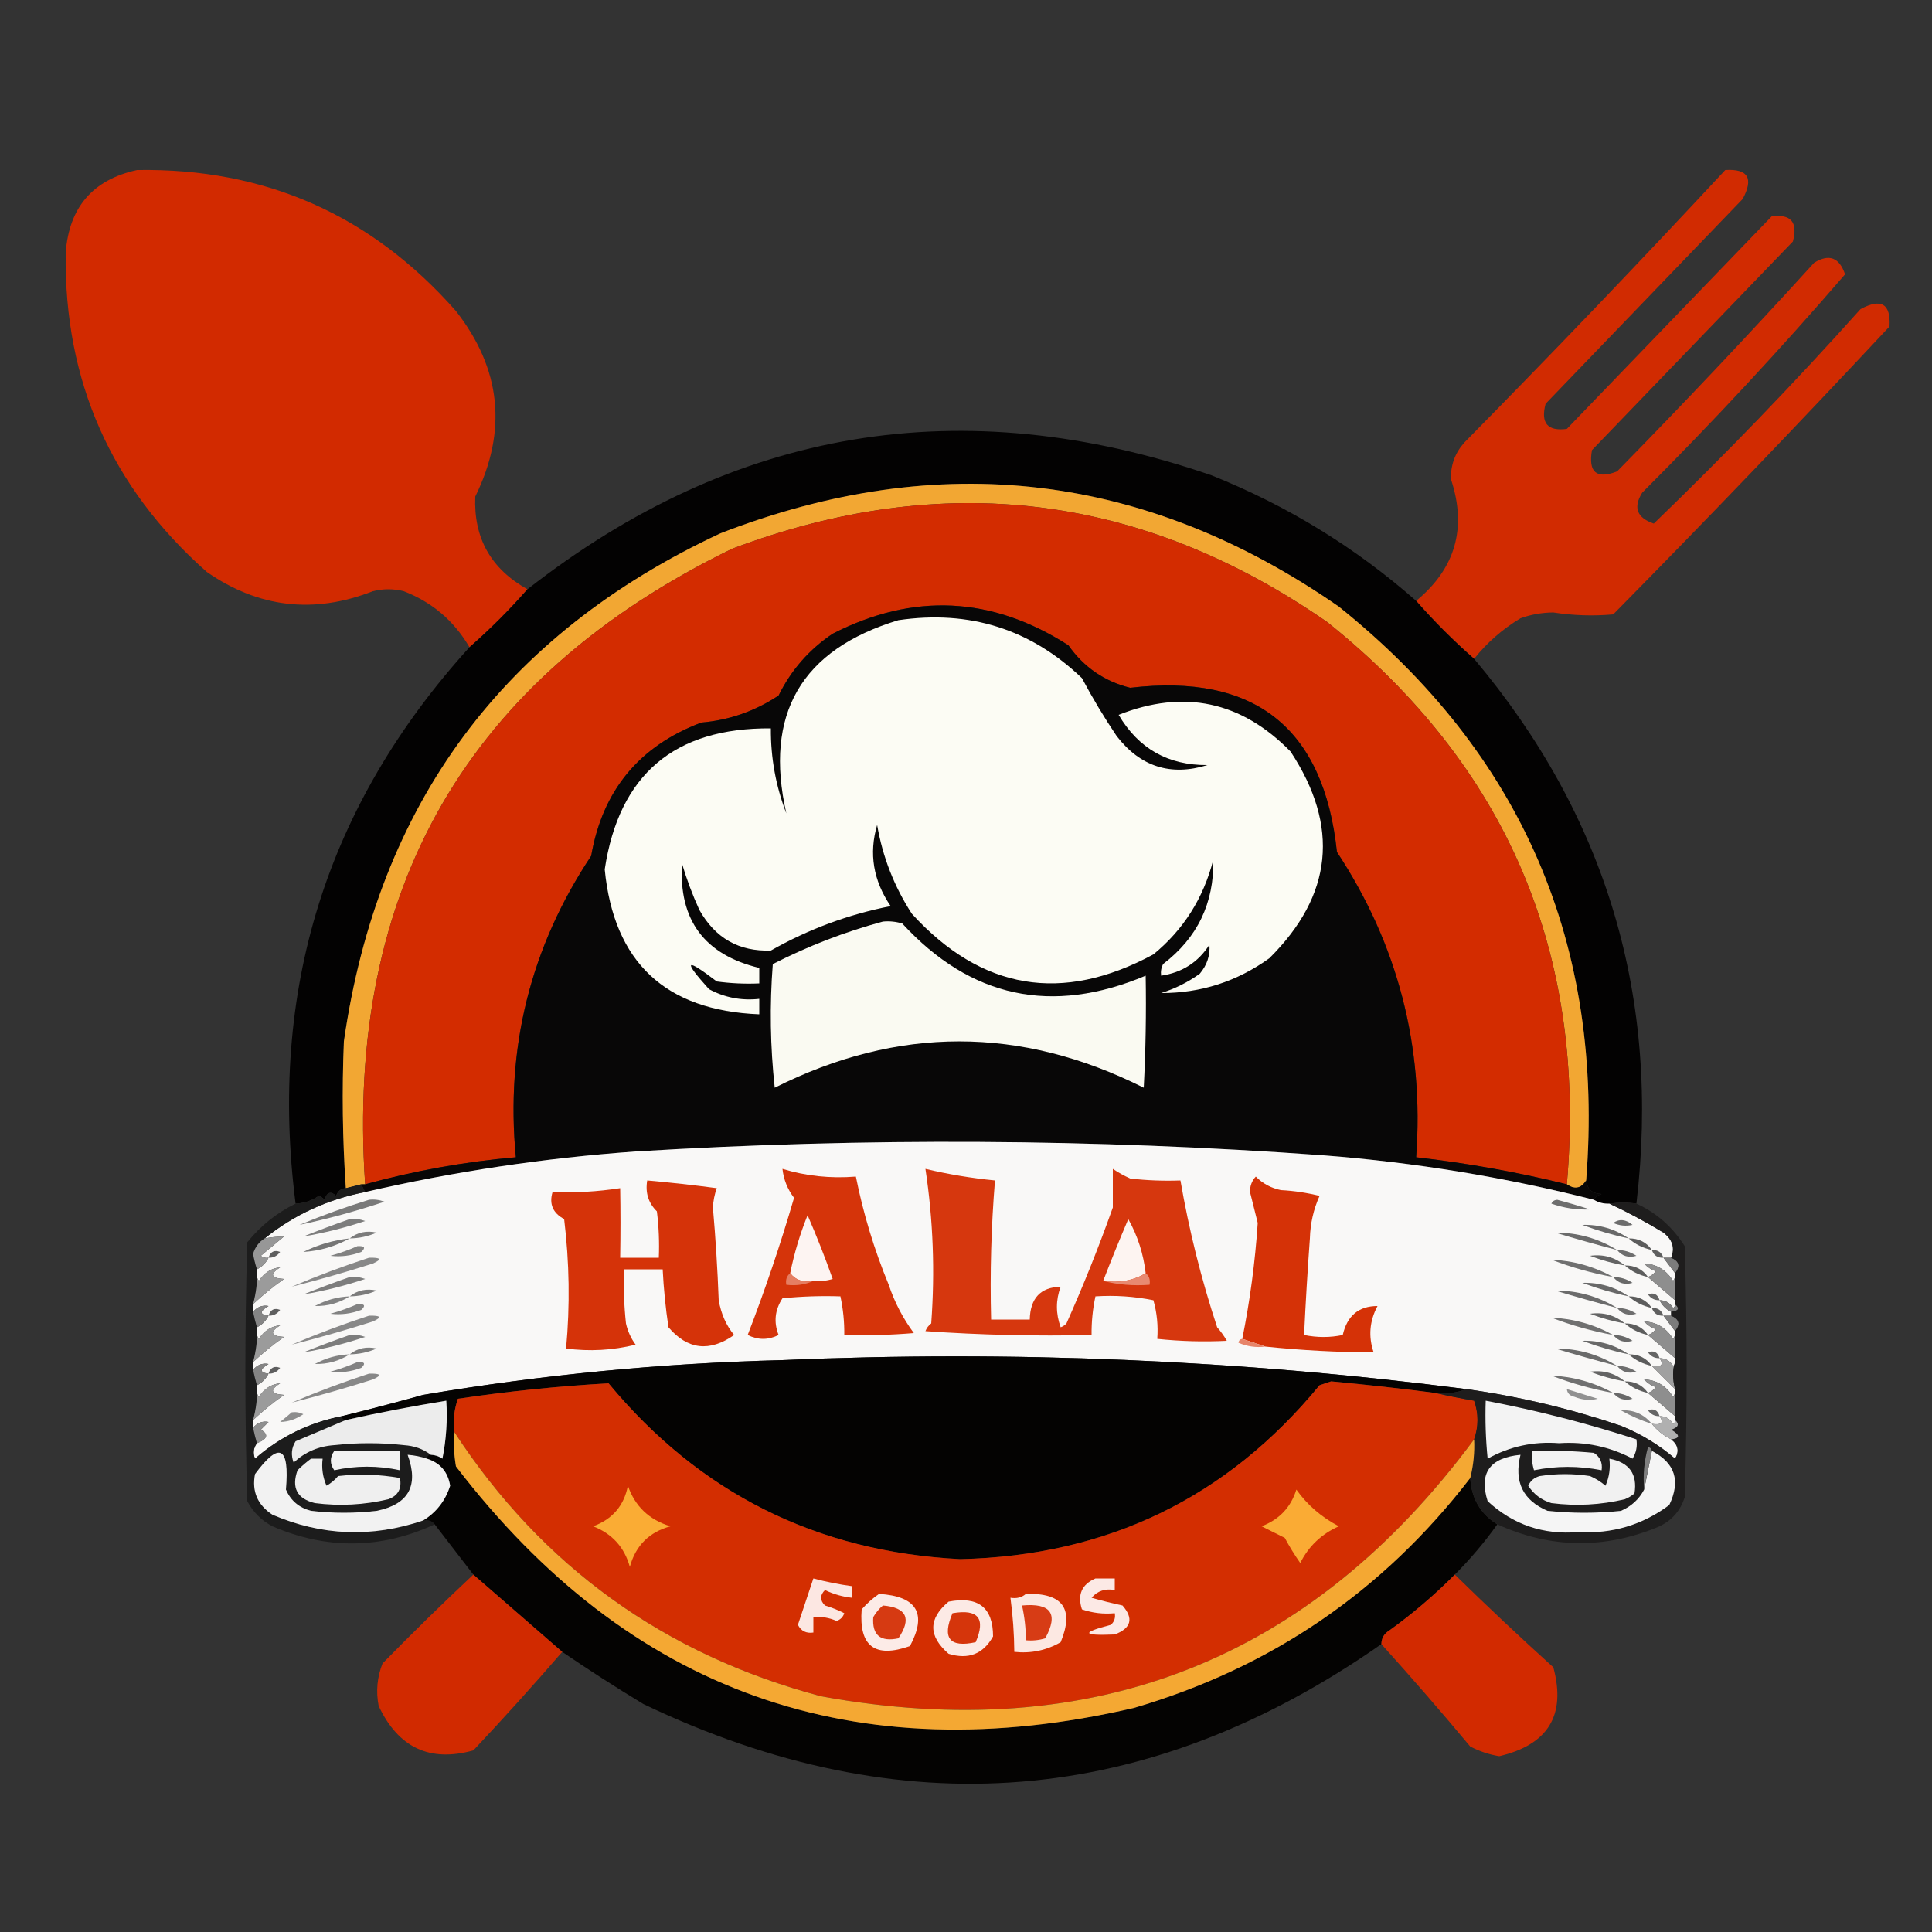 <?xml version="1.0" encoding="UTF-8"?>
<!DOCTYPE svg PUBLIC "-//W3C//DTD SVG 1.1//EN" "http://www.w3.org/Graphics/SVG/1.1/DTD/svg11.dtd">
<svg xmlns="http://www.w3.org/2000/svg" version="1.1" width="500px" height="500px" style="shape-rendering:geometricPrecision; text-rendering:geometricPrecision; image-rendering:optimizeQuality; fill-rule:evenodd; clip-rule:evenodd" xmlns:xlink="http://www.w3.org/1999/xlink">
<rect width="100%" height="100%" fill="#333333" stroke="none"/>
<g><path style="opacity:0.995" fill="#d32b00" d="M 136.5,152.5 C 131.881,157.785 126.881,162.785 121.5,167.5C 117.523,160.69 111.856,155.856 104.5,153C 101.833,152.333 99.167,152.333 96.5,153C 81.224,158.967 66.891,157.3 53.5,148C 28.749,126.085 16.582,98.585 17,65.5C 17.846,53.66 24.012,46.493 35.5,44C 68.603,43.468 96.103,55.634 118,80.5C 129.701,95.471 131.367,111.471 123,128.5C 122.537,139.223 127.037,147.223 136.5,152.5 Z"/></g>
<g><path style="opacity:0.979" fill="#d42b00" d="M 381.5,170.5 C 376.167,165.833 371.167,160.833 366.5,155.5C 376.686,147.104 379.686,136.604 375.5,124C 375.403,120.362 376.57,117.195 379,114.5C 401.865,91.303 424.365,67.803 446.5,44C 452.391,43.638 453.891,46.138 451,51.5C 434,69.167 417,86.833 400,104.5C 398.67,109.498 400.504,111.664 405.5,111C 423.167,92.667 440.833,74.333 458.5,56C 463.496,55.336 465.33,57.502 464,62.5C 446.667,80.5 429.333,98.5 412,116.5C 411.005,122.241 413.171,124.075 418.5,122C 435.866,104.302 452.866,86.302 469.5,68C 473.359,65.621 476.025,66.621 477.5,71C 460.747,90.423 443.247,109.257 425,127.5C 422.614,131.337 423.614,134.004 428,135.5C 446.534,117.634 464.367,99.134 481.5,80C 486.862,77.109 489.362,78.609 489,84.5C 465.476,109.69 441.642,134.523 417.5,159C 412.325,159.467 407.158,159.3 402,158.5C 399.075,158.523 396.241,159.023 393.5,160C 388.825,162.821 384.825,166.321 381.5,170.5 Z"/></g>
<g><path style="opacity:0.963" fill="#020100" d="M 366.5,155.5 C 371.167,160.833 376.167,165.833 381.5,170.5C 415.784,211.273 429.784,258.273 423.5,311.5C 421.334,311.166 419.001,311.166 416.5,311.5C 415.041,311.567 413.708,311.234 412.5,310.5C 412.918,309.778 413.584,309.278 414.5,309C 412.09,308.943 410.756,307.776 410.5,305.5C 415.265,244.551 393.932,195.051 346.5,157C 296.604,122.354 243.271,116.021 186.5,138C 130.336,164.18 97.836,208.013 89,269.5C 88.475,282.175 88.641,294.842 89.5,307.5C 88.25,307.577 87.417,308.244 87,309.5C 85.605,308.185 84.605,308.519 84,310.5C 83.586,310.043 83.086,309.709 82.5,309.5C 80.677,310.747 78.677,311.414 76.5,311.5C 69.438,256.364 84.438,208.364 121.5,167.5C 126.881,162.785 131.881,157.785 136.5,152.5C 189.935,110.705 248.935,100.872 313.5,123C 333.145,130.854 350.812,141.687 366.5,155.5 Z"/></g>
<g><path style="opacity:1" fill="#f2a733" d="M 410.5,305.5 C 409.185,307.599 407.518,307.933 405.5,306.5C 410.704,246.764 390.037,198.264 343.5,161C 295.582,127.76 244.248,121.427 189.5,142C 121.029,175.361 89.362,230.194 94.5,306.5C 94.167,306.5 93.833,306.5 93.5,306.5C 92.167,306.833 90.833,307.167 89.5,307.5C 88.641,294.842 88.475,282.175 89,269.5C 97.836,208.013 130.336,164.18 186.5,138C 243.271,116.021 296.604,122.354 346.5,157C 393.932,195.051 415.265,244.551 410.5,305.5 Z"/></g>
<g><path style="opacity:1" fill="#d32c00" d="M 405.5,306.5 C 392.685,303.335 379.685,301.001 366.5,299.5C 368.589,270.754 361.756,244.421 346,220.5C 342.598,188.364 324.765,174.197 292.5,178C 285.835,176.346 280.502,172.679 276.5,167C 256.722,154.323 236.389,153.323 215.5,164C 209.401,168.098 204.734,173.431 201.5,180C 195.422,184.04 188.755,186.373 181.5,187C 165.435,193.066 155.935,204.566 153,221.5C 137.309,245.096 130.809,271.096 133.5,299.5C 120.255,300.652 107.255,302.985 94.5,306.5C 89.362,230.194 121.029,175.361 189.5,142C 244.248,121.427 295.582,127.76 343.5,161C 390.037,198.264 410.704,246.764 405.5,306.5 Z"/></g>
<g><path style="opacity:1" fill="#080707" d="M 405.5,306.5 C 407.518,307.933 409.185,307.599 410.5,305.5C 410.756,307.776 412.09,308.943 414.5,309C 413.584,309.278 412.918,309.778 412.5,310.5C 389.542,304.669 366.209,300.836 342.5,299C 283.194,294.702 223.861,294.369 164.5,298C 140.848,299.688 117.515,303.188 94.5,308.5C 94.167,307.833 93.833,307.167 93.5,306.5C 93.833,306.5 94.167,306.5 94.5,306.5C 107.255,302.985 120.255,300.652 133.5,299.5C 130.809,271.096 137.309,245.096 153,221.5C 155.935,204.566 165.435,193.066 181.5,187C 188.755,186.373 195.422,184.04 201.5,180C 204.734,173.431 209.401,168.098 215.5,164C 236.389,153.323 256.722,154.323 276.5,167C 280.502,172.679 285.835,176.346 292.5,178C 324.765,174.197 342.598,188.364 346,220.5C 361.756,244.421 368.589,270.754 366.5,299.5C 379.685,301.001 392.685,303.335 405.5,306.5 Z"/></g>
<g><path style="opacity:1" fill="#fcfcf4" d="M 232.5,160.5 C 250.908,157.805 266.741,162.805 280,175.5C 282.748,180.666 285.748,185.666 289,190.5C 295.148,198.439 302.981,200.939 312.5,198C 302.333,198.083 294.666,193.75 289.5,185C 306.413,178.316 321.246,181.483 334,194.5C 346.754,213.882 344.92,231.716 328.5,248C 320.092,254.025 310.759,257.025 300.5,257C 304.112,255.861 307.446,254.194 310.5,252C 312.377,249.769 313.21,247.269 313,244.5C 310.078,249.048 305.911,251.715 300.5,252.5C 300.351,251.448 300.517,250.448 301,249.5C 309.888,242.723 314.221,233.723 314,222.5C 311.458,232.438 306.291,240.604 298.5,247C 274.867,259.738 254.034,256.238 236,236.5C 231.435,229.476 228.435,221.81 227,213.5C 224.828,220.892 225.995,227.892 230.5,234.5C 219.545,236.655 209.212,240.489 199.5,246C 191.266,246.296 185.1,242.796 181,235.5C 179.216,231.599 177.716,227.599 176.5,223.5C 175.624,238.081 182.291,247.081 196.5,250.5C 196.5,251.833 196.5,253.167 196.5,254.5C 192.818,254.665 189.152,254.499 185.5,254C 177.328,247.75 176.662,248.417 183.5,256C 187.546,258.174 191.879,259.007 196.5,258.5C 196.5,259.833 196.5,261.167 196.5,262.5C 172.195,261.54 158.862,249.04 156.5,225C 160.204,200.471 174.537,188.304 199.5,188.5C 199.445,196.121 200.778,203.454 203.5,210.5C 197.683,184.797 207.349,168.13 232.5,160.5 Z"/></g>
<g><path style="opacity:1" fill="#fafaf2" d="M 228.5,238.5 C 230.199,238.34 231.866,238.506 233.5,239C 251.2,258.242 272.2,262.742 296.5,252.5C 296.666,262.172 296.5,271.839 296,281.5C 264.154,265.511 232.321,265.511 200.5,281.5C 199.334,270.849 199.168,260.182 200,249.5C 209.209,244.801 218.709,241.135 228.5,238.5 Z"/></g>
<g><path style="opacity:1" fill="#f9f8f7" d="M 412.5,310.5 C 413.708,311.234 415.041,311.567 416.5,311.5C 421.232,313.702 425.899,316.202 430.5,319C 432.856,320.827 433.523,322.993 432.5,325.5C 431.833,325.5 431.167,325.5 430.5,325.5C 431.512,326.872 432.512,328.205 433.5,329.5C 433.631,330.239 433.464,330.906 433,331.5C 431.164,328.621 428.664,327.121 425.5,327C 426.328,327.915 427.328,328.581 428.5,329C 427.956,329.717 427.289,330.217 426.5,330.5C 428.808,332.471 431.142,334.471 433.5,336.5C 433.5,336.833 433.5,337.167 433.5,337.5C 433.565,337.938 433.399,338.272 433,338.5C 432.184,337.177 431.017,336.511 429.5,336.5C 430.167,337.833 431.167,338.833 432.5,339.5C 432.5,339.833 432.5,340.167 432.5,340.5C 431.833,340.5 431.167,340.5 430.5,340.5C 431.512,341.872 432.512,343.205 433.5,344.5C 433.631,345.239 433.464,345.906 433,346.5C 431.164,343.621 428.664,342.121 425.5,342C 426.328,342.915 427.328,343.581 428.5,344C 427.956,344.717 427.289,345.217 426.5,345.5C 428.808,347.471 431.142,349.471 433.5,351.5C 433.5,351.833 433.5,352.167 433.5,352.5C 433.565,352.938 433.399,353.272 433,353.5C 432.184,352.177 431.017,351.511 429.5,351.5C 430.66,353.203 429.993,353.869 427.5,353.5C 429.5,355.5 431.5,357.5 433.5,359.5C 433.631,360.239 433.464,360.906 433,361.5C 431.164,358.621 428.664,357.121 425.5,357C 426.328,357.915 427.328,358.581 428.5,359C 427.956,359.717 427.289,360.217 426.5,360.5C 428.808,362.471 431.142,364.471 433.5,366.5C 433.5,366.833 433.5,367.167 433.5,367.5C 433.565,367.938 433.399,368.272 433,368.5C 432.184,367.177 431.017,366.511 429.5,366.5C 430.66,368.203 429.993,368.869 427.5,368.5C 428.853,370.183 430.52,371.516 432.5,372.5C 434.319,373.936 434.652,375.603 433.5,377.5C 429.333,373.913 424.666,371.08 419.5,369C 406.443,364.569 393.11,361.402 379.5,359.5C 320.744,351.937 261.744,349.437 202.5,352C 171.278,352.778 140.278,355.778 109.5,361C 102.483,362.953 95.483,364.787 88.5,366.5C 80.004,368.165 72.504,371.832 66,377.5C 65.421,376.072 65.588,374.738 66.5,373.5C 69.279,372.383 69.612,371.217 67.5,370C 68.167,369.333 68.833,368.667 69.5,368C 67.934,367.7 66.601,368.2 65.5,369.5C 65.5,368.833 65.5,368.167 65.5,367.5C 68.003,365.167 70.669,363.001 73.5,361C 70.057,360.779 69.724,359.779 72.5,358C 70.255,358.195 68.422,359.362 67,361.5C 66.536,360.906 66.369,360.239 66.5,359.5C 66.5,359.167 66.5,358.833 66.5,358.5C 67.833,357.833 68.833,356.833 69.5,355.5C 67.158,355.225 67.158,354.392 69.5,353C 67.934,352.7 66.601,353.2 65.5,354.5C 65.5,353.833 65.5,353.167 65.5,352.5C 68.003,350.167 70.669,348.001 73.5,346C 70.057,345.779 69.724,344.779 72.5,343C 70.255,343.195 68.422,344.362 67,346.5C 66.536,345.906 66.369,345.239 66.5,344.5C 66.5,344.167 66.5,343.833 66.5,343.5C 67.833,342.833 68.833,341.833 69.5,340.5C 67.158,340.225 67.158,339.392 69.5,338C 67.934,337.7 66.601,338.2 65.5,339.5C 65.5,338.833 65.5,338.167 65.5,337.5C 68.003,335.167 70.669,333.001 73.5,331C 70.057,330.779 69.724,329.779 72.5,328C 70.255,328.195 68.422,329.362 67,331.5C 66.536,330.906 66.369,330.239 66.5,329.5C 66.5,329.167 66.5,328.833 66.5,328.5C 67.833,327.833 68.833,326.833 69.5,325.5C 68.761,325.631 68.094,325.464 67.5,325C 69.5,323.333 71.5,321.667 73.5,320C 71.892,320.019 70.226,320.185 68.5,320.5C 76.063,314.409 84.73,310.409 94.5,308.5C 117.515,303.188 140.848,299.688 164.5,298C 223.861,294.369 283.194,294.702 342.5,299C 366.209,300.836 389.542,304.669 412.5,310.5 Z"/></g>
<g><path style="opacity:1" fill="#d5340a" d="M 202.5,302.5 C 208.588,304.365 214.922,305.031 221.5,304.5C 223.411,314.071 226.245,323.404 230,332.5C 231.514,337.029 233.681,341.195 236.5,345C 230.509,345.499 224.509,345.666 218.5,345.5C 218.54,342.119 218.207,338.786 217.5,335.5C 212.489,335.334 207.489,335.501 202.5,336C 200.528,339.016 200.195,342.183 201.5,345.5C 198.833,346.833 196.167,346.833 193.5,345.5C 197.987,333.874 201.987,322.041 205.5,310C 203.807,307.78 202.807,305.28 202.5,302.5 Z"/></g>
<g><path style="opacity:1" fill="#d6370e" d="M 239.5,302.5 C 245.384,303.906 251.384,304.906 257.5,305.5C 256.521,317.449 256.187,329.449 256.5,341.5C 259.833,341.5 263.167,341.5 266.5,341.5C 266.629,335.974 269.296,333.14 274.5,333C 273.209,336.455 273.209,339.955 274.5,343.5C 275.086,343.291 275.586,342.957 276,342.5C 280.391,332.659 284.391,322.659 288,312.5C 288,309.167 288,305.833 288,302.5C 289.419,303.46 290.919,304.293 292.5,305C 296.821,305.499 301.154,305.666 305.5,305.5C 307.711,318.343 310.877,331.009 315,343.5C 315.956,344.579 316.789,345.745 317.5,347C 311.496,347.3 305.496,347.134 299.5,346.5C 299.751,343.091 299.417,339.758 298.5,336.5C 293.544,335.506 288.544,335.173 283.5,335.5C 282.793,338.786 282.46,342.119 282.5,345.5C 268.151,345.833 253.818,345.499 239.5,344.5C 239.808,343.692 240.308,343.025 241,342.5C 241.997,329.047 241.497,315.714 239.5,302.5 Z"/></g>
<g><path style="opacity:1" fill="#d53309" d="M 167.5,305.5 C 173.499,306.034 179.499,306.701 185.5,307.5C 184.923,309.106 184.59,310.772 184.5,312.5C 185.199,320.485 185.699,328.485 186,336.5C 186.637,340.085 187.97,343.085 190,345.5C 183.609,349.966 177.942,349.299 173,343.5C 172.252,338.519 171.752,333.519 171.5,328.5C 168.167,328.5 164.833,328.5 161.5,328.5C 161.334,333.179 161.501,337.845 162,342.5C 162.45,344.519 163.283,346.352 164.5,348C 158.569,349.471 152.569,349.804 146.5,349C 147.532,337.888 147.365,326.721 146,315.5C 143.073,313.93 142.073,311.596 143,308.5C 148.742,308.74 154.576,308.406 160.5,307.5C 160.606,313.319 160.606,319.319 160.5,325.5C 163.833,325.5 167.167,325.5 170.5,325.5C 170.666,321.486 170.499,317.486 170,313.5C 167.797,311.331 166.964,308.665 167.5,305.5 Z"/></g>
<g><path style="opacity:1" fill="#d53207" d="M 327.5,348.5 C 325.5,347.833 323.5,347.167 321.5,346.5C 323.489,336.654 324.822,326.654 325.5,316.5C 324.833,313.833 324.167,311.167 323.5,308.5C 323.477,306.933 323.977,305.6 325,304.5C 326.8,306.317 328.966,307.484 331.5,308C 334.882,308.176 338.215,308.676 341.5,309.5C 339.938,312.974 339.105,316.64 339,320.5C 338.389,328.831 337.889,337.164 337.5,345.5C 340.897,346.192 344.23,346.192 347.5,345.5C 348.652,340.496 351.652,337.996 356.5,338C 354.43,341.883 354.097,345.883 355.5,350C 346.157,349.966 336.824,349.466 327.5,348.5 Z"/></g>
<g><path style="opacity:1" fill="#7a7a7a" d="M 95.5,310.5 C 96.873,310.343 98.207,310.51 99.5,311C 92.183,313.445 84.85,315.445 77.5,317C 83.497,314.512 89.497,312.345 95.5,310.5 Z"/></g>
<g><path style="opacity:1" fill="#6e6e6e" d="M 401.5,311.5 C 401.735,310.903 402.235,310.57 403,310.5C 405.856,311.256 408.689,312.089 411.5,313C 408.1,313.153 404.767,312.653 401.5,311.5 Z"/></g>
<g><path style="opacity:1" fill="#fdf4f2" d="M 210.5,331.5 C 207.918,331.975 205.918,331.308 204.5,329.5C 205.533,324.37 207.033,319.37 209,314.5C 211.367,319.938 213.534,325.438 215.5,331C 213.866,331.494 212.199,331.66 210.5,331.5 Z"/></g>
<g><path style="opacity:1" fill="#fdf4f1" d="M 296.5,329.5 C 293.316,331.414 289.649,332.08 285.5,331.5C 287.561,326.155 289.728,320.822 292,315.5C 294.419,319.833 295.919,324.499 296.5,329.5 Z"/></g>
<g><path style="opacity:1" fill="#6d6d6d" d="M 417.5,316.5 C 419.089,315.379 420.756,315.546 422.5,317C 420.803,317.384 419.137,317.218 417.5,316.5 Z"/></g>
<g><path style="opacity:1" fill="#686868" d="M 421.5,320.5 C 417.43,319.644 413.43,318.477 409.5,317C 413.921,316.864 417.921,318.031 421.5,320.5 Z"/></g>
<g><path style="opacity:1" fill="#7d7d7d" d="M 90.5,315.5 C 91.873,315.343 93.207,315.51 94.5,316C 89.19,317.777 83.857,319.11 78.5,320C 82.571,318.37 86.571,316.87 90.5,315.5 Z"/></g>
<g><path style="opacity:1" fill="#7c7c7c" d="M 90.5,320.5 C 92.527,318.912 94.861,318.412 97.5,319C 95.26,319.977 92.927,320.477 90.5,320.5 Z"/></g>
<g><path style="opacity:1" fill="#6b6b6b" d="M 418.5,323.5 C 413.156,322.109 407.823,320.609 402.5,319C 408.305,318.993 413.639,320.493 418.5,323.5 Z"/></g>
<g><path style="opacity:1" fill="#1c1c1c" d="M 93.5,306.5 C 93.833,307.167 94.167,307.833 94.5,308.5C 84.73,310.409 76.063,314.409 68.5,320.5C 67.035,321.406 66.035,322.739 65.5,324.5C 65.76,325.905 66.093,327.238 66.5,328.5C 66.5,328.833 66.5,329.167 66.5,329.5C 66.613,331.952 66.28,334.618 65.5,337.5C 65.5,338.167 65.5,338.833 65.5,339.5C 65.792,340.874 66.125,342.207 66.5,343.5C 66.5,343.833 66.5,344.167 66.5,344.5C 66.613,346.952 66.28,349.618 65.5,352.5C 65.5,353.167 65.5,353.833 65.5,354.5C 65.792,355.874 66.125,357.207 66.5,358.5C 66.5,358.833 66.5,359.167 66.5,359.5C 66.613,361.952 66.28,364.618 65.5,367.5C 65.5,368.167 65.5,368.833 65.5,369.5C 65.792,370.874 66.125,372.207 66.5,373.5C 65.588,374.738 65.421,376.072 66,377.5C 72.504,371.832 80.004,368.165 88.5,366.5C 88.5,367.167 88.833,367.5 89.5,367.5C 85.256,369.281 80.923,371.115 76.5,373C 75.424,374.726 75.257,376.559 76,378.5C 78.956,375.773 82.456,374.273 86.5,374C 92.5,373.333 98.5,373.333 104.5,374C 107.191,374.156 109.524,374.989 111.5,376.5C 110.833,376.5 110.5,376.833 110.5,377.5C 108.883,376.962 107.216,376.629 105.5,376.5C 108.427,384.481 105.761,389.315 97.5,391C 91.833,391.667 86.167,391.667 80.5,391C 77.417,390.214 75.251,388.381 74,385.5C 74.96,374.293 72.293,372.96 66,381.5C 65.14,385.952 66.64,389.452 70.5,392C 83.264,397.485 96.264,397.985 109.5,393.5C 110.791,393.263 111.791,393.596 112.5,394.5C 98.616,400.909 84.616,401.076 70.5,395C 67.667,393.5 65.5,391.333 64,388.5C 63.333,366.167 63.333,343.833 64,321.5C 67.44,317.223 71.607,313.89 76.5,311.5C 78.677,311.414 80.677,310.747 82.5,309.5C 83.086,309.709 83.586,310.043 84,310.5C 84.605,308.519 85.605,308.185 87,309.5C 87.417,308.244 88.25,307.577 89.5,307.5C 90.833,307.167 92.167,306.833 93.5,306.5 Z"/></g>
<g><path style="opacity:1" fill="#767676" d="M 90.5,320.5 C 86.791,322.569 82.791,323.735 78.5,324C 82.307,322.119 86.307,320.953 90.5,320.5 Z"/></g>
<g><path style="opacity:1" fill="#5c5c5c" d="M 421.5,320.5 C 424.089,320.461 426.089,321.461 427.5,323.5C 425.181,323.008 423.181,322.008 421.5,320.5 Z"/></g>
<g><path style="opacity:1" fill="#5f5f5f" d="M 427.5,323.5 C 429.027,323.427 430.027,324.094 430.5,325.5C 428.973,325.573 427.973,324.906 427.5,323.5 Z"/></g>
<g><path style="opacity:1" fill="#5e5e5e" d="M 69.5,325.5 C 70.002,323.915 71.002,323.415 72.5,324C 71.756,325.039 70.756,325.539 69.5,325.5 Z"/></g>
<g><path style="opacity:1" fill="#828282" d="M 92.5,322.5 C 94.379,322.393 94.712,322.893 93.5,324C 90.874,324.995 88.207,325.328 85.5,325C 88.004,324.302 90.337,323.469 92.5,322.5 Z"/></g>
<g><path style="opacity:1" fill="#6e6e6e" d="M 418.5,323.5 C 420.308,323.491 421.975,323.991 423.5,325C 421.465,325.599 419.799,325.099 418.5,323.5 Z"/></g>
<g><path style="opacity:1" fill="#646464" d="M 420.5,327.5 C 417.432,326.978 414.432,326.145 411.5,325C 414.913,324.529 417.913,325.362 420.5,327.5 Z"/></g>
<g><path style="opacity:1" fill="#979797" d="M 69.5,325.5 C 68.833,326.833 67.833,327.833 66.5,328.5C 66.093,327.238 65.76,325.905 65.5,324.5C 66.035,322.739 67.035,321.406 68.5,320.5C 70.226,320.185 71.892,320.019 73.5,320C 71.5,321.667 69.5,323.333 67.5,325C 68.094,325.464 68.761,325.631 69.5,325.5 Z"/></g>
<g><path style="opacity:1" fill="#707070" d="M 417.5,330.5 C 412.029,329.51 406.696,328.01 401.5,326C 407.228,326.264 412.561,327.764 417.5,330.5 Z"/></g>
<g><path style="opacity:1" fill="#888888" d="M 95.5,325.5 C 98.598,325.413 98.932,325.913 96.5,327C 89.46,329.24 82.46,331.24 75.5,333C 82.16,330.173 88.827,327.673 95.5,325.5 Z"/></g>
<g><path style="opacity:1" fill="#7c7c7c" d="M 430.5,325.5 C 431.167,325.5 431.833,325.5 432.5,325.5C 434.62,326.403 434.954,327.737 433.5,329.5C 432.512,328.205 431.512,326.872 430.5,325.5 Z"/></g>
<g><path style="opacity:1" fill="#5d5d5d" d="M 420.5,327.5 C 423.089,327.461 425.089,328.461 426.5,330.5C 424.181,330.008 422.181,329.008 420.5,327.5 Z"/></g>
<g><path style="opacity:1" fill="#9b9b9b" d="M 65.5,337.5 C 66.28,334.618 66.613,331.952 66.5,329.5C 66.369,330.239 66.536,330.906 67,331.5C 68.422,329.362 70.255,328.195 72.5,328C 69.724,329.779 70.057,330.779 73.5,331C 70.669,333.001 68.003,335.167 65.5,337.5 Z"/></g>
<g><path style="opacity:1" fill="#e57e63" d="M 204.5,329.5 C 205.918,331.308 207.918,331.975 210.5,331.5C 208.393,332.468 206.059,332.802 203.5,332.5C 203.263,331.209 203.596,330.209 204.5,329.5 Z"/></g>
<g><path style="opacity:1" fill="#e88a71" d="M 296.5,329.5 C 297.404,330.209 297.737,331.209 297.5,332.5C 293.298,332.817 289.298,332.483 285.5,331.5C 289.649,332.08 293.316,331.414 296.5,329.5 Z"/></g>
<g><path style="opacity:1" fill="#696969" d="M 417.5,330.5 C 419.308,330.491 420.975,330.991 422.5,332C 420.465,332.599 418.799,332.099 417.5,330.5 Z"/></g>
<g><path style="opacity:1" fill="#686868" d="M 421.5,335.5 C 417.43,334.644 413.43,333.477 409.5,332C 413.921,331.864 417.921,333.031 421.5,335.5 Z"/></g>
<g><path style="opacity:1" fill="#7d7d7d" d="M 90.5,330.5 C 91.873,330.343 93.207,330.51 94.5,331C 89.19,332.777 83.857,334.11 78.5,335C 82.571,333.37 86.571,331.87 90.5,330.5 Z"/></g>
<g><path style="opacity:1" fill="#7c7c7c" d="M 90.5,335.5 C 92.527,333.912 94.861,333.412 97.5,334C 95.26,334.977 92.927,335.477 90.5,335.5 Z"/></g>
<g><path style="opacity:1" fill="#6b6b6b" d="M 418.5,338.5 C 413.156,337.109 407.823,335.609 402.5,334C 408.305,333.993 413.639,335.493 418.5,338.5 Z"/></g>
<g><path style="opacity:1" fill="#656565" d="M 429.5,336.5 C 428.244,336.539 427.244,336.039 426.5,335C 427.998,334.415 428.998,334.915 429.5,336.5 Z"/></g>
<g><path style="opacity:1" fill="#8e8e8e" d="M 433.5,329.5 C 433.603,331.782 433.603,334.115 433.5,336.5C 431.142,334.471 428.808,332.471 426.5,330.5C 427.289,330.217 427.956,329.717 428.5,329C 427.328,328.581 426.328,327.915 425.5,327C 428.664,327.121 431.164,328.621 433,331.5C 433.464,330.906 433.631,330.239 433.5,329.5 Z"/></g>
<g><path style="opacity:1" fill="#5c5c5c" d="M 421.5,335.5 C 424.089,335.461 426.089,336.461 427.5,338.5C 425.181,338.008 423.181,337.008 421.5,335.5 Z"/></g>
<g><path style="opacity:1" fill="#808080" d="M 429.5,336.5 C 431.017,336.511 432.184,337.177 433,338.5C 433.399,338.272 433.565,337.938 433.5,337.5C 434.757,338.623 434.424,339.289 432.5,339.5C 431.167,338.833 430.167,337.833 429.5,336.5 Z"/></g>
<g><path style="opacity:1" fill="#828282" d="M 90.5,335.5 C 87.785,337.236 84.785,338.07 81.5,338C 84.312,336.451 87.312,335.618 90.5,335.5 Z"/></g>
<g><path style="opacity:1" fill="#5f5f5f" d="M 427.5,338.5 C 429.027,338.427 430.027,339.094 430.5,340.5C 428.973,340.573 427.973,339.906 427.5,338.5 Z"/></g>
<g><path style="opacity:1" fill="#5e5e5e" d="M 69.5,340.5 C 70.002,338.915 71.002,338.415 72.5,339C 71.756,340.039 70.756,340.539 69.5,340.5 Z"/></g>
<g><path style="opacity:1" fill="#828282" d="M 92.5,337.5 C 94.379,337.393 94.712,337.893 93.5,339C 90.874,339.995 88.207,340.328 85.5,340C 88.004,339.302 90.337,338.469 92.5,337.5 Z"/></g>
<g><path style="opacity:1" fill="#6e6e6e" d="M 418.5,338.5 C 420.308,338.491 421.975,338.991 423.5,340C 421.465,340.599 419.799,340.099 418.5,338.5 Z"/></g>
<g><path style="opacity:1" fill="#646464" d="M 420.5,342.5 C 417.432,341.978 414.432,341.145 411.5,340C 414.913,339.529 417.913,340.362 420.5,342.5 Z"/></g>
<g><path style="opacity:1" fill="#858585" d="M 69.5,340.5 C 68.833,341.833 67.833,342.833 66.5,343.5C 66.125,342.207 65.792,340.874 65.5,339.5C 66.601,338.2 67.934,337.7 69.5,338C 67.158,339.392 67.158,340.225 69.5,340.5 Z"/></g>
<g><path style="opacity:1" fill="#707070" d="M 417.5,345.5 C 412.029,344.51 406.696,343.01 401.5,341C 407.228,341.264 412.561,342.764 417.5,345.5 Z"/></g>
<g><path style="opacity:1" fill="#888888" d="M 95.5,340.5 C 98.598,340.413 98.932,340.913 96.5,342C 89.46,344.24 82.46,346.24 75.5,348C 82.16,345.173 88.827,342.673 95.5,340.5 Z"/></g>
<g><path style="opacity:1" fill="#7c7c7c" d="M 430.5,340.5 C 431.167,340.5 431.833,340.5 432.5,340.5C 434.62,341.403 434.954,342.737 433.5,344.5C 432.512,343.205 431.512,341.872 430.5,340.5 Z"/></g>
<g><path style="opacity:1" fill="#5d5d5d" d="M 420.5,342.5 C 423.089,342.461 425.089,343.461 426.5,345.5C 424.181,345.008 422.181,344.008 420.5,342.5 Z"/></g>
<g><path style="opacity:1" fill="#9b9b9b" d="M 65.5,352.5 C 66.28,349.618 66.613,346.952 66.5,344.5C 66.369,345.239 66.536,345.906 67,346.5C 68.422,344.362 70.255,343.195 72.5,343C 69.724,344.779 70.057,345.779 73.5,346C 70.669,348.001 68.003,350.167 65.5,352.5 Z"/></g>
<g><path style="opacity:1" fill="#696969" d="M 417.5,345.5 C 419.308,345.491 420.975,345.991 422.5,347C 420.465,347.599 418.799,347.099 417.5,345.5 Z"/></g>
<g><path style="opacity:1" fill="#e78469" d="M 321.5,346.5 C 323.5,347.167 325.5,347.833 327.5,348.5C 325.076,348.808 322.743,348.474 320.5,347.5C 320.624,346.893 320.957,346.56 321.5,346.5 Z"/></g>
<g><path style="opacity:1" fill="#686868" d="M 421.5,350.5 C 417.43,349.644 413.43,348.477 409.5,347C 413.921,346.864 417.921,348.031 421.5,350.5 Z"/></g>
<g><path style="opacity:1" fill="#7d7d7d" d="M 90.5,345.5 C 91.873,345.343 93.207,345.51 94.5,346C 89.19,347.777 83.857,349.11 78.5,350C 82.571,348.37 86.571,346.87 90.5,345.5 Z"/></g>
<g><path style="opacity:1" fill="#7c7c7c" d="M 90.5,350.5 C 92.527,348.912 94.861,348.412 97.5,349C 95.26,349.977 92.927,350.477 90.5,350.5 Z"/></g>
<g><path style="opacity:1" fill="#6b6b6b" d="M 418.5,353.5 C 413.156,352.109 407.823,350.609 402.5,349C 408.305,348.993 413.639,350.493 418.5,353.5 Z"/></g>
<g><path style="opacity:1" fill="#656565" d="M 429.5,351.5 C 428.244,351.539 427.244,351.039 426.5,350C 427.998,349.415 428.998,349.915 429.5,351.5 Z"/></g>
<g><path style="opacity:1" fill="#8e8e8e" d="M 433.5,344.5 C 433.603,346.782 433.603,349.115 433.5,351.5C 431.142,349.471 428.808,347.471 426.5,345.5C 427.289,345.217 427.956,344.717 428.5,344C 427.328,343.581 426.328,342.915 425.5,342C 428.664,342.121 431.164,343.621 433,346.5C 433.464,345.906 433.631,345.239 433.5,344.5 Z"/></g>
<g><path style="opacity:0.988" fill="#040302" d="M 379.5,359.5 C 377.052,360.473 374.385,360.806 371.5,360.5C 362.53,359.336 353.53,358.336 344.5,357.5C 343.5,357.833 342.5,358.167 341.5,358.5C 317.565,387.631 286.565,402.631 248.5,403.5C 211.37,401.602 181.037,386.435 157.5,358C 144.478,358.736 131.478,360.069 118.5,362C 117.556,364.719 117.223,367.552 117.5,370.5C 117.335,373.518 117.502,376.518 118,379.5C 162.779,437.938 221.279,458.772 293.5,442C 329.037,431.577 358.037,411.744 380.5,382.5C 380.803,387.784 383.137,391.784 387.5,394.5C 384.179,399.152 380.513,403.485 376.5,407.5C 371.236,412.8 365.57,417.633 359.5,422C 358.177,422.816 357.511,423.983 357.5,425.5C 296.991,467.792 233.324,472.959 166.5,441C 159.348,436.671 152.348,432.171 145.5,427.5C 137.839,420.84 130.172,414.173 122.5,407.5C 119.167,403.167 115.833,398.833 112.5,394.5C 111.791,393.596 110.791,393.263 109.5,393.5C 112.926,391.401 115.259,388.401 116.5,384.5C 115.917,380.919 113.917,378.586 110.5,377.5C 110.5,376.833 110.833,376.5 111.5,376.5C 112.583,376.539 113.583,376.873 114.5,377.5C 115.494,372.544 115.827,367.544 115.5,362.5C 106.78,363.911 98.113,365.577 89.5,367.5C 88.833,367.5 88.5,367.167 88.5,366.5C 95.483,364.787 102.483,362.953 109.5,361C 140.278,355.778 171.278,352.778 202.5,352C 261.744,349.437 320.744,351.937 379.5,359.5 Z"/></g>
<g><path style="opacity:1" fill="#5c5c5c" d="M 421.5,350.5 C 424.089,350.461 426.089,351.461 427.5,353.5C 425.181,353.008 423.181,352.008 421.5,350.5 Z"/></g>
<g><path style="opacity:1" fill="#828282" d="M 90.5,350.5 C 87.785,352.236 84.785,353.07 81.5,353C 84.312,351.451 87.312,350.618 90.5,350.5 Z"/></g>
<g><path style="opacity:1" fill="#a0a0a0" d="M 429.5,351.5 C 431.017,351.511 432.184,352.177 433,353.5C 433.399,353.272 433.565,352.938 433.5,352.5C 432.83,354.493 432.83,356.826 433.5,359.5C 431.5,357.5 429.5,355.5 427.5,353.5C 429.993,353.869 430.66,353.203 429.5,351.5 Z"/></g>
<g><path style="opacity:1" fill="#5e5e5e" d="M 69.5,355.5 C 70.002,353.915 71.002,353.415 72.5,354C 71.756,355.039 70.756,355.539 69.5,355.5 Z"/></g>
<g><path style="opacity:1" fill="#828282" d="M 92.5,352.5 C 94.379,352.393 94.712,352.893 93.5,354C 90.874,354.995 88.207,355.328 85.5,355C 88.004,354.302 90.337,353.469 92.5,352.5 Z"/></g>
<g><path style="opacity:1" fill="#6e6e6e" d="M 418.5,353.5 C 420.308,353.491 421.975,353.991 423.5,355C 421.465,355.599 419.799,355.099 418.5,353.5 Z"/></g>
<g><path style="opacity:1" fill="#646464" d="M 420.5,357.5 C 417.432,356.978 414.432,356.145 411.5,355C 414.913,354.529 417.913,355.362 420.5,357.5 Z"/></g>
<g><path style="opacity:1" fill="#848484" d="M 69.5,355.5 C 68.833,356.833 67.833,357.833 66.5,358.5C 66.125,357.207 65.792,355.874 65.5,354.5C 66.601,353.2 67.934,352.7 69.5,353C 67.158,354.392 67.158,355.225 69.5,355.5 Z"/></g>
<g><path style="opacity:1" fill="#707070" d="M 417.5,360.5 C 412.029,359.51 406.696,358.01 401.5,356C 407.228,356.264 412.561,357.764 417.5,360.5 Z"/></g>
<g><path style="opacity:1" fill="#888888" d="M 95.5,355.5 C 98.598,355.413 98.932,355.913 96.5,357C 89.46,359.24 82.46,361.24 75.5,363C 82.16,360.173 88.827,357.673 95.5,355.5 Z"/></g>
<g><path style="opacity:1" fill="#d32e01" d="M 371.5,360.5 C 374.695,361.236 378.029,361.903 381.5,362.5C 382.666,365.837 382.666,369.17 381.5,372.5C 339.231,429.658 282.897,451.825 212.5,439C 171.908,428.199 140.242,405.366 117.5,370.5C 117.223,367.552 117.556,364.719 118.5,362C 131.478,360.069 144.478,358.736 157.5,358C 181.037,386.435 211.37,401.602 248.5,403.5C 286.565,402.631 317.565,387.631 341.5,358.5C 342.5,358.167 343.5,357.833 344.5,357.5C 353.53,358.336 362.53,359.336 371.5,360.5 Z"/></g>
<g><path style="opacity:1" fill="#5d5d5d" d="M 420.5,357.5 C 423.089,357.461 425.089,358.461 426.5,360.5C 424.181,360.008 422.181,359.008 420.5,357.5 Z"/></g>
<g><path style="opacity:1" fill="#9b9b9b" d="M 65.5,367.5 C 66.28,364.618 66.613,361.952 66.5,359.5C 66.369,360.239 66.536,360.906 67,361.5C 68.422,359.362 70.255,358.195 72.5,358C 69.724,359.779 70.057,360.779 73.5,361C 70.669,363.001 68.003,365.167 65.5,367.5 Z"/></g>
<g><path style="opacity:1" fill="#ececec" d="M 111.5,376.5 C 109.524,374.989 107.191,374.156 104.5,374C 98.5,373.333 92.5,373.333 86.5,374C 82.456,374.273 78.956,375.773 76,378.5C 75.257,376.559 75.424,374.726 76.5,373C 80.923,371.115 85.256,369.281 89.5,367.5C 98.113,365.577 106.78,363.911 115.5,362.5C 115.827,367.544 115.494,372.544 114.5,377.5C 113.583,376.873 112.583,376.539 111.5,376.5 Z"/></g>
<g><path style="opacity:1" fill="#8e8e8e" d="M 433.5,359.5 C 433.603,361.782 433.603,364.115 433.5,366.5C 431.142,364.471 428.808,362.471 426.5,360.5C 427.289,360.217 427.956,359.717 428.5,359C 427.328,358.581 426.328,357.915 425.5,357C 428.664,357.121 431.164,358.621 433,361.5C 433.464,360.906 433.631,360.239 433.5,359.5 Z"/></g>
<g><path style="opacity:1" fill="#8d8d8d" d="M 75.5,365.5 C 76.552,365.351 77.552,365.517 78.5,366C 76.598,367.301 74.598,367.968 72.5,368C 73.571,367.148 74.571,366.315 75.5,365.5 Z"/></g>
<g><path style="opacity:1" fill="#1e1d1d" d="M 423.5,311.5 C 428.706,313.873 432.873,317.54 436,322.5C 436.667,344.167 436.667,365.833 436,387.5C 434.895,390.937 432.728,393.437 429.5,395C 415.397,400.973 401.397,400.807 387.5,394.5C 383.137,391.784 380.803,387.784 380.5,382.5C 381.324,379.236 381.658,375.902 381.5,372.5C 382.666,369.17 382.666,365.837 381.5,362.5C 378.029,361.903 374.695,361.236 371.5,360.5C 374.385,360.806 377.052,360.473 379.5,359.5C 393.11,361.402 406.443,364.569 419.5,369C 424.666,371.08 429.333,373.913 433.5,377.5C 434.652,375.603 434.319,373.936 432.5,372.5C 434.842,372.225 434.842,371.392 432.5,370C 434.359,369.399 434.692,368.566 433.5,367.5C 433.5,367.167 433.5,366.833 433.5,366.5C 433.603,364.115 433.603,361.782 433.5,359.5C 432.83,356.826 432.83,354.493 433.5,352.5C 433.5,352.167 433.5,351.833 433.5,351.5C 433.603,349.115 433.603,346.782 433.5,344.5C 434.954,342.737 434.62,341.403 432.5,340.5C 432.5,340.167 432.5,339.833 432.5,339.5C 434.424,339.289 434.757,338.623 433.5,337.5C 433.5,337.167 433.5,336.833 433.5,336.5C 433.603,334.115 433.603,331.782 433.5,329.5C 434.954,327.737 434.62,326.403 432.5,325.5C 433.523,322.993 432.856,320.827 430.5,319C 425.899,316.202 421.232,313.702 416.5,311.5C 419.001,311.166 421.334,311.166 423.5,311.5 Z"/></g>
<g><path style="opacity:1" fill="#b0b0b0" d="M 429.5,366.5 C 431.017,366.511 432.184,367.177 433,368.5C 433.399,368.272 433.565,367.938 433.5,367.5C 434.692,368.566 434.359,369.399 432.5,370C 434.842,371.392 434.842,372.225 432.5,372.5C 430.52,371.516 428.853,370.183 427.5,368.5C 429.993,368.869 430.66,368.203 429.5,366.5 Z"/></g>
<g><path style="opacity:1" fill="#868686" d="M 427.5,368.5 C 424.738,367.62 422.071,366.454 419.5,365C 422.76,364.796 425.427,365.963 427.5,368.5 Z"/></g>
<g><path style="opacity:1" fill="#656565" d="M 429.5,366.5 C 428.244,366.539 427.244,366.039 426.5,365C 427.998,364.415 428.998,364.915 429.5,366.5 Z"/></g>
<g><path style="opacity:1" fill="#f3f3f3" d="M 384.5,362.5 C 397.687,365.005 410.687,368.338 423.5,372.5C 423.785,374.288 423.452,375.955 422.5,377.5C 416.57,374.38 410.237,373.047 403.5,373.5C 396.885,372.989 390.719,374.322 385,377.5C 384.501,372.511 384.334,367.511 384.5,362.5 Z"/></g>
<g><path style="opacity:1" fill="#696969" d="M 417.5,360.5 C 419.308,360.491 420.975,360.991 422.5,362C 420.465,362.599 418.799,362.099 417.5,360.5 Z"/></g>
<g><path style="opacity:1" fill="#919191" d="M 405.5,359.5 C 408.132,360.327 410.798,361.16 413.5,362C 411.473,362.498 409.473,362.331 407.5,361.5C 406.287,361.253 405.62,360.586 405.5,359.5 Z"/></g>
<g><path style="opacity:1" fill="#8f8f8f" d="M 66.5,373.5 C 66.125,372.207 65.792,370.874 65.5,369.5C 66.601,368.2 67.934,367.7 69.5,368C 68.833,368.667 68.167,369.333 67.5,370C 69.612,371.217 69.279,372.383 66.5,373.5 Z"/></g>
<g><path style="opacity:1" fill="#f4a833" d="M 117.5,370.5 C 140.242,405.366 171.908,428.199 212.5,439C 282.897,451.825 339.231,429.658 381.5,372.5C 381.658,375.902 381.324,379.236 380.5,382.5C 358.037,411.744 329.037,431.577 293.5,442C 221.279,458.772 162.779,437.938 118,379.5C 117.502,376.518 117.335,373.518 117.5,370.5 Z"/></g>
<g><path style="opacity:1" fill="#f2f2f2" d="M 110.5,377.5 C 113.917,378.586 115.917,380.919 116.5,384.5C 115.259,388.401 112.926,391.401 109.5,393.5C 96.264,397.985 83.264,397.485 70.5,392C 66.64,389.452 65.14,385.952 66,381.5C 72.293,372.96 74.96,374.293 74,385.5C 75.251,388.381 77.417,390.214 80.5,391C 86.167,391.667 91.833,391.667 97.5,391C 105.761,389.315 108.427,384.481 105.5,376.5C 107.216,376.629 108.883,376.962 110.5,377.5 Z"/></g>
<g><path style="opacity:1" fill="#f2f2f2" d="M 86.5,375.5 C 92.167,375.5 97.833,375.5 103.5,375.5C 103.5,377.167 103.5,378.833 103.5,380.5C 97.819,379.267 92.152,379.267 86.5,380.5C 85.334,378.833 85.334,377.166 86.5,375.5 Z"/></g>
<g><path style="opacity:1" fill="#f3f3f3" d="M 396.5,375.5 C 401.844,375.334 407.177,375.501 412.5,376C 414.107,377.049 414.773,378.549 414.5,380.5C 408.614,379.338 402.781,379.338 397,380.5C 396.506,378.866 396.34,377.199 396.5,375.5 Z"/></g>
<g><path style="opacity:1" fill="#f5f5f5" d="M 427.5,375.5 C 433.503,378.58 435.003,383.246 432,389.5C 425.057,394.659 417.224,396.993 408.5,396.5C 399.416,397.26 391.582,394.593 385,388.5C 382.704,381.251 385.537,377.251 393.5,376.5C 391.775,383.445 394.108,388.278 400.5,391C 406.833,391.667 413.167,391.667 419.5,391C 422.185,389.839 424.185,388.006 425.5,385.5C 426.167,382.167 426.833,378.833 427.5,375.5 Z"/></g>
<g><path style="opacity:1" fill="#efefef" d="M 80.5,377.5 C 81.5,377.5 82.5,377.5 83.5,377.5C 83.192,379.924 83.526,382.257 84.5,384.5C 85.646,383.855 86.646,383.022 87.5,382C 92.861,381.391 98.195,381.558 103.5,382.5C 104.035,385.238 103.035,387.072 100.5,388C 94.235,389.484 87.902,389.818 81.5,389C 76.885,387.876 75.385,385.043 77,380.5C 78.145,379.364 79.312,378.364 80.5,377.5 Z"/></g>
<g><path style="opacity:1" fill="#f1f1f1" d="M 416.5,377.5 C 421.647,378.465 423.814,381.465 423,386.5C 422.25,387.126 421.416,387.626 420.5,388C 414.235,389.484 407.902,389.818 401.5,389C 398.924,388.218 396.924,386.718 395.5,384.5C 396.09,383.201 397.09,382.368 398.5,382C 402.833,381.333 407.167,381.333 411.5,382C 412.966,382.635 414.3,383.469 415.5,384.5C 416.474,382.257 416.808,379.924 416.5,377.5 Z"/></g>
<g><path style="opacity:1" fill="#7f7f7f" d="M 427.5,375.5 C 426.833,378.833 426.167,382.167 425.5,385.5C 425.177,381.774 425.511,378.107 426.5,374.5C 427.107,374.624 427.44,374.957 427.5,375.5 Z"/></g>
<g><path style="opacity:1" fill="#faac34" d="M 162.5,384.5 C 164.318,389.816 167.984,393.316 173.5,395C 168,396.5 164.5,400 163,405.5C 161.594,400.427 158.428,396.927 153.5,395C 158.488,393.18 161.488,389.68 162.5,384.5 Z"/></g>
<g><path style="opacity:1" fill="#faab34" d="M 335.5,385.5 C 338.313,389.467 341.979,392.634 346.5,395C 342.028,396.972 338.695,400.138 336.5,404.5C 335.041,402.417 333.708,400.25 332.5,398C 330.5,397 328.5,396 326.5,395C 331.079,393.256 334.079,390.09 335.5,385.5 Z"/></g>
<g><path style="opacity:0.989" fill="#d32b00" d="M 122.5,407.5 C 130.172,414.173 137.839,420.84 145.5,427.5C 138.069,436.104 130.402,444.604 122.5,453C 111.242,456.133 103.075,452.3 98,441.5C 97.262,437.739 97.595,434.072 99,430.5C 106.702,422.631 114.535,414.964 122.5,407.5 Z"/></g>
<g><path style="opacity:1" fill="#fce7e2" d="M 210.5,408.5 C 213.789,409.374 217.123,410.041 220.5,410.5C 220.5,411.5 220.5,412.5 220.5,413.5C 218.063,413.244 215.729,412.577 213.5,411.5C 212.167,412.833 212.167,414.167 213.5,415.5C 215.225,416.015 216.892,416.682 218.5,417.5C 218.167,418.5 217.5,419.167 216.5,419.5C 214.591,418.652 212.591,418.318 210.5,418.5C 210.5,419.833 210.5,421.167 210.5,422.5C 208.654,422.778 207.32,422.111 206.5,420.5C 207.838,416.47 209.172,412.47 210.5,408.5 Z"/></g>
<g><path style="opacity:0.993" fill="#d32b00" d="M 376.5,407.5 C 384.829,415.661 393.329,423.661 402,431.5C 405.346,443.856 400.679,451.523 388,454.5C 385.366,454.066 382.866,453.233 380.5,452C 372.968,442.974 365.302,434.141 357.5,425.5C 357.511,423.983 358.177,422.816 359.5,422C 365.57,417.633 371.236,412.8 376.5,407.5 Z"/></g>
<g><path style="opacity:1" fill="#fce9e5" d="M 283.5,408.5 C 285.167,408.5 286.833,408.5 288.5,408.5C 288.5,409.5 288.5,410.5 288.5,411.5C 286.023,411.051 284.023,411.717 282.5,413.5C 285.157,414.259 287.823,414.926 290.5,415.5C 293.437,418.865 292.77,421.365 288.5,423C 280.034,423.358 279.701,422.525 287.5,420.5C 288.386,419.675 288.719,418.675 288.5,417.5C 285.552,417.777 282.719,417.444 280,416.5C 278.78,412.707 279.947,410.04 283.5,408.5 Z"/></g>
<g><path style="opacity:1" fill="#fcebe7" d="M 227.5,412.5 C 237.319,413.104 239.985,417.604 235.5,426C 226.42,429.215 222.253,426.048 223,416.5C 224.397,414.93 225.897,413.596 227.5,412.5 Z"/></g>
<g><path style="opacity:1" fill="#fce8e2" d="M 265.5,412.5 C 275.056,412.2 278.056,416.367 274.5,425C 270.792,427.132 266.792,427.965 262.5,427.5C 262.46,422.807 262.127,418.141 261.5,413.5C 263.099,413.768 264.432,413.434 265.5,412.5 Z"/></g>
<g><path style="opacity:1" fill="#fceae5" d="M 245.5,414.5 C 253.167,413.024 257,416.024 257,423.5C 254.459,428.069 250.625,429.569 245.5,428C 240.209,423.423 240.209,418.923 245.5,414.5 Z"/></g>
<g><path style="opacity:1" fill="#d63a12" d="M 228.5,415.5 C 234.643,416.026 235.976,418.86 232.5,424C 227.824,424.986 225.658,423.152 226,418.5C 226.698,417.309 227.531,416.309 228.5,415.5 Z"/></g>
<g><path style="opacity:1" fill="#d73c15" d="M 264.5,415.5 C 271.997,414.804 273.997,417.637 270.5,424C 268.866,424.494 267.199,424.66 265.5,424.5C 265.492,421.455 265.159,418.455 264.5,415.5 Z"/></g>
<g><path style="opacity:1" fill="#d5350b" d="M 246.5,417.5 C 253.158,416.344 255.158,418.844 252.5,425C 245.75,426.469 243.75,423.969 246.5,417.5 Z"/></g>
</svg>
